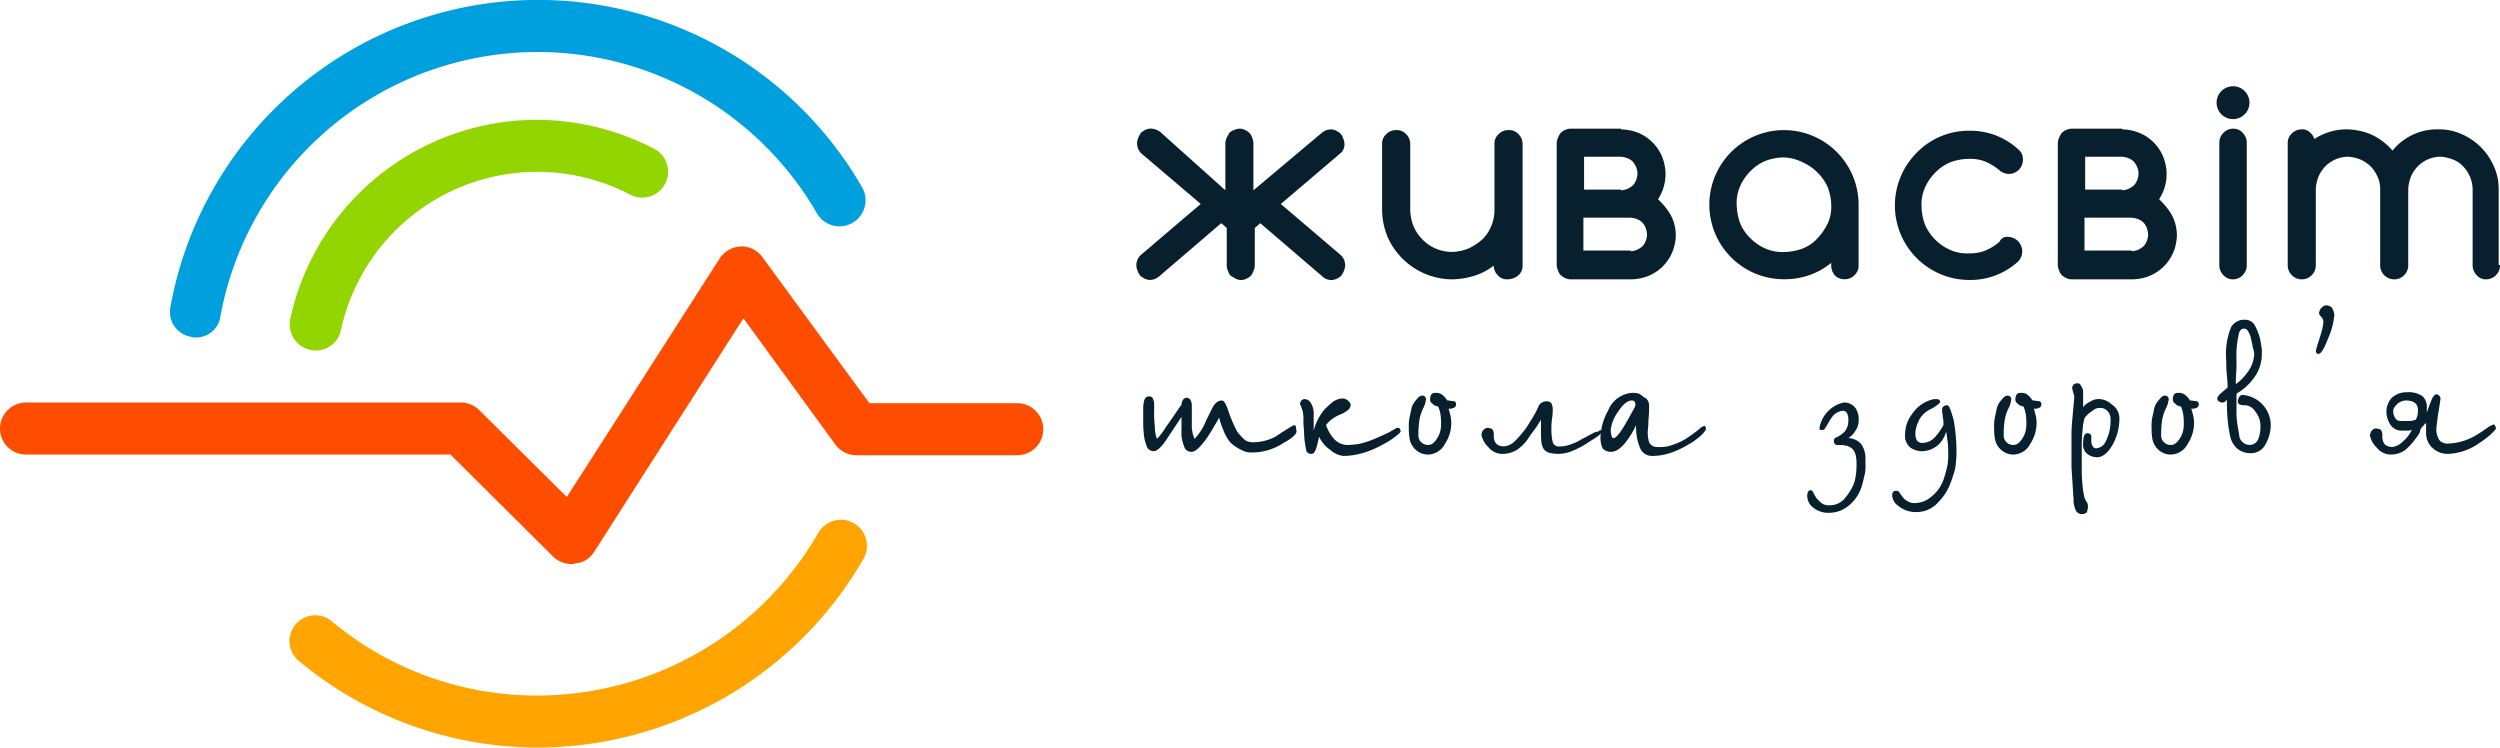 <svg xmlns="http://www.w3.org/2000/svg" viewBox="0 0 193.986 58.005"><defs><style>.a{fill:#ff4d00;}.b{fill:#93d500;}.c{fill:#ffa400;}.d{fill:#00a0df;}.e{fill:#081f2d;}</style></defs><g transform="translate(0)"><g transform="translate(0)"><g transform="translate(0 19.123)"><path class="a" d="M44.354,60.647a2.052,2.052,0,0,1-1.434-.584l-7.968-7.915H2.018a2.018,2.018,0,0,1,0-4.037h33.73a2.052,2.052,0,0,1,1.434.584l6.8,6.746L55.827,36.956A2.067,2.067,0,0,1,57.474,36a2,2,0,0,1,1.7.85L67.46,48.164H78.934a2.018,2.018,0,0,1,0,4.037H66.451a2.039,2.039,0,0,1-1.647-.85l-7.118-9.774L46.107,59.691a1.865,1.865,0,0,1-1.487.9A.479.479,0,0,1,44.354,60.647Z" transform="translate(0 -36)"/></g><g transform="translate(22.484 9.296)"><path class="b" d="M44.331,35.4a1.17,1.17,0,0,1-.425-.053,2.019,2.019,0,0,1-1.54-2.39A19.606,19.606,0,0,1,61.489,17.5a19.961,19.961,0,0,1,9.083,2.231,2.008,2.008,0,1,1-1.859,3.559A15.591,15.591,0,0,0,46.3,33.807,1.989,1.989,0,0,1,44.331,35.4Z" transform="translate(-42.328 -17.5)"/></g><g transform="translate(22.441 40.379)"><path class="c" d="M61.557,93.644A28.981,28.981,0,0,1,42.966,86.9a2,2,0,0,1,2.55-3.081,24.788,24.788,0,0,0,16.042,5.79A25.166,25.166,0,0,0,83.282,77.018a2.023,2.023,0,1,1,3.506,2.018A29.2,29.2,0,0,1,61.557,93.644Z" transform="translate(-42.247 -76.018)"/></g><g transform="translate(13.188)"><path class="d" d="M26.832,26.187a.9.9,0,0,1-.372-.053A1.962,1.962,0,0,1,24.866,23.8a29,29,0,0,1,53.649-9.3A2.023,2.023,0,1,1,75.01,16.52a25.023,25.023,0,0,0-46.266,8.021A1.9,1.9,0,0,1,26.832,26.187Z" transform="translate(-24.828)"/></g></g><g transform="translate(88.176 6.693)"><g transform="translate(0.531 16.998)"><path class="e" d="M178.9,60.609c0,.212-.319.531-1.009.9a4.409,4.409,0,0,1-2.5.744,1.5,1.5,0,0,1-.8-.212,3.036,3.036,0,0,1-.85-.584,3.542,3.542,0,0,1-.531-.956,6.6,6.6,0,0,1-.319-.956q-.478.876-.956,1.594c-.531.744-.9,1.062-1.169,1.062a.586.586,0,0,1-.531-.266,3.659,3.659,0,0,1-.266-.956V59.494L168.7,61.406c-.372.531-.691.744-.85.744a.586.586,0,0,1-.531-.266,3.659,3.659,0,0,1-.266-.956c0-.159-.053-.478-.053-.9V58.856a2.439,2.439,0,0,1,.053-.531c.053-.266.159-.425.425-.425a.292.292,0,0,1,.266.159,1,1,0,0,1,.106.425v.478a8.643,8.643,0,0,0,.053,1.275,2.778,2.778,0,0,0,.159.956,4.385,4.385,0,0,0,.691-.9c.425-.584.8-1.169,1.222-1.753a.768.768,0,0,1,.106-.372.379.379,0,0,1,.319-.159c.106,0,.159.053.266.159a1,1,0,0,1,.106.425v1.487a2.464,2.464,0,0,0,.212,1.115,4.364,4.364,0,0,0,.9-1.434l.478-.956c.212-.425.478-.584.744-.584.159,0,.266.212.425.584a11.894,11.894,0,0,0,.744,1.806,4.47,4.47,0,0,0,.637.691,1.133,1.133,0,0,0,.637.159,3.833,3.833,0,0,0,1.7-.425c.478-.319.956-.637,1.434-.9.106,0,.159.053.159.106A3,3,0,0,0,178.9,60.609Z" transform="translate(-167 -50.835)"/><path class="e" d="M197.708,60.75c0,.106-.212.266-.637.584a9.88,9.88,0,0,1-1.222.691,6.66,6.66,0,0,1-1.328.478,5.239,5.239,0,0,1-1.275.159,1.868,1.868,0,0,1-1.009-.478,2.476,2.476,0,0,1-.85-1.009c-.106.425-.159.691-.212.85-.106.319-.212.478-.372.478a.414.414,0,0,1-.372-.159c-.053-.053-.053-.212-.106-.425a7.259,7.259,0,0,1-.106-1.009c0-.319-.053-.584-.053-.9a3.282,3.282,0,0,0-.053-.8,4.037,4.037,0,0,0-.212-.584c0-.106.053-.159.106-.266a.406.406,0,0,1,.266-.106.568.568,0,0,1,.478.319,1.52,1.52,0,0,1,.212.9V60.7a4.165,4.165,0,0,1,.266-.744,4.587,4.587,0,0,1,.531-.85,6.956,6.956,0,0,1,.691-.637,1.41,1.41,0,0,1,.744-.266.706.706,0,0,1,.425.159c.106.106.212.212.212.319a.549.549,0,0,1-.212.425,2.323,2.323,0,0,1-.531.319,2.862,2.862,0,0,0-.691.372,2.028,2.028,0,0,0-.478.478,3.225,3.225,0,0,0,.531.956,1.464,1.464,0,0,0,1.115.584,5.883,5.883,0,0,0,1.009-.106,6.821,6.821,0,0,0,1.115-.372c.372-.159.744-.319,1.169-.531.159-.106.372-.212.531-.319h.212C197.655,60.59,197.708,60.643,197.708,60.75Z" transform="translate(-177.736 -50.976)"/><path class="e" d="M209.465,58.25a.291.291,0,0,1-.212.319.788.788,0,0,1-.372.053c.053.159.106.372.159.584a2.382,2.382,0,0,1,.053.584,2.9,2.9,0,0,1-.478,1.54,1.521,1.521,0,0,1-1.275.85,1.4,1.4,0,0,1-1.009-.372,1.51,1.51,0,0,1-.478-.9,4.9,4.9,0,0,1-.053-.8,3.517,3.517,0,0,1,.053-.8c.053-.212.106-.478.159-.744a1.631,1.631,0,0,1,.372-.637c.159-.212.319-.319.425-.319a.282.282,0,0,1,.319.319,2.391,2.391,0,0,1-.106.425c-.053.159-.159.319-.212.478a3.3,3.3,0,0,0-.212.85,6.773,6.773,0,0,0-.053,1.009.682.682,0,0,0,.212.531.725.725,0,0,0,.584.212q.319,0,.637-.478a1.877,1.877,0,0,0,.319-1.009,4.6,4.6,0,0,0-.053-.956,3.3,3.3,0,0,0-.159-.531c-.212-.053-.372-.106-.425-.212a.384.384,0,0,1-.212-.319c0-.319.106-.531.372-.531h.159a.706.706,0,0,1,.425.159,1.58,1.58,0,0,1,.372.425c.159,0,.319.053.478.053A.228.228,0,0,1,209.465,58.25Z" transform="translate(-185.19 -50.601)"/><path class="e" d="M225.7,61.043q0,.08-.319.319c-.159.106-.425.266-.744.478a6.734,6.734,0,0,1-1.222.637,2.85,2.85,0,0,1-1.009.212q-.876,0-1.115-.319c-.212-.212-.266-.637-.266-1.275V60.034c-.159.266-.319.531-.478.744a9.012,9.012,0,0,0-.531.744,3.171,3.171,0,0,1-.85.85,2.142,2.142,0,0,1-1.169.319,1.38,1.38,0,0,1-1.062-.531,1.751,1.751,0,0,1-.531-.956.755.755,0,0,1,.106-.319c.106-.106.212-.212.319-.212a.823.823,0,0,1,.425.106.765.765,0,0,1,.106.478c0,.584.266.85.8.85a1.314,1.314,0,0,0,.8-.372,7.786,7.786,0,0,0,.8-.9c.212-.266.372-.584.584-.9a7.8,7.8,0,0,0,.478-.9.544.544,0,0,1,.266-.319.755.755,0,0,1,.319-.106c.212,0,.372.053.425.159a1.061,1.061,0,0,1,.106.478,4.931,4.931,0,0,1-.053.691,5.869,5.869,0,0,0-.053.85,4.482,4.482,0,0,0,.106,1.009.491.491,0,0,0,.531.319,2.406,2.406,0,0,0,.85-.159,4.254,4.254,0,0,0,.9-.425c.425-.212.691-.372.8-.425a1.223,1.223,0,0,1,.478-.159C225.643,60.778,225.7,60.831,225.7,61.043Z" transform="translate(-190.16 -51.163)"/><path class="e" d="M241.98,60.215c0,.053-.106.212-.372.478a5.392,5.392,0,0,1-.956.691,7.34,7.34,0,0,1-1.487.691,4.376,4.376,0,0,1-1.381.212.982.982,0,0,1-.9-.584,4.073,4.073,0,0,1-.319-1.806,6.752,6.752,0,0,1-.691,1.169c-.425.584-.85.9-1.222.9a.838.838,0,0,1-.691-.266,2.064,2.064,0,0,1-.159-.956,4.525,4.525,0,0,1,.584-1.965A2.167,2.167,0,0,1,236.19,57.4a1.817,1.817,0,0,1,.584.053,1.741,1.741,0,0,1,.425.319c.106,0,.159.053.266.212a.789.789,0,0,1,.106.478,9.149,9.149,0,0,1-.053,1.062c0,.478-.053.744-.053.9a2.588,2.588,0,0,0,.106.8.676.676,0,0,0,.637.372,3.517,3.517,0,0,0,.8-.053,5.325,5.325,0,0,0,1.328-.531,12.36,12.36,0,0,0,1.115-.8c.159-.159.266-.212.319-.212C241.874,59.9,241.98,60,241.98,60.215Zm-5.524-1.7c0-.053.053-.106.053-.212,0-.212-.106-.319-.266-.319-.319,0-.691.266-1.062.85a3.066,3.066,0,0,0-.584,1.381,1.471,1.471,0,0,0,.053.478c.053.159.053.212.159.212q.319,0,1.115-1.434C236.084,59.206,236.243,58.887,236.456,58.515Z" transform="translate(-198.317 -50.601)"/><path class="e" d="M268.515,63.262v.319a3.059,3.059,0,0,1-.053.8c-.053.159-.106.478-.212.85a3.142,3.142,0,0,1-1.062,1.594,2.385,2.385,0,0,1-1.434.531,1.9,1.9,0,0,1-1.381-.478,1.131,1.131,0,0,1-.372-.85c0-.266.106-.425.266-.425.053,0,.159.053.212.212.053.106.159.266.212.372a3.207,3.207,0,0,0,.425.425.954.954,0,0,0,.584.159,1.522,1.522,0,0,0,1.115-.425,4.422,4.422,0,0,0,.744-1.115,2.877,2.877,0,0,0,.212-.8,5.461,5.461,0,0,0,.053-.9c0-.691-.159-1.115-.531-1.275-.106-.053-.159-.106-.266-.106s-.212-.053-.319-.053h-.372a.276.276,0,0,1-.212-.106c-.053-.053-.053-.106-.053-.212a.245.245,0,0,1,.159-.266,2.021,2.021,0,0,0,.691-.478,1.3,1.3,0,0,0,.266-.8,1.179,1.179,0,0,0-.053-.478.388.388,0,0,0-.372-.319,1.183,1.183,0,0,0-.9.584c-.106.106-.212.372-.425.691-.053.053-.053.106-.106.159s-.106.053-.212.053h-.159v-.212a2.45,2.45,0,0,1,1.859-1.912,1.072,1.072,0,0,1,.956.478,1.52,1.52,0,0,1,.212.9,1.219,1.219,0,0,1-.212.744,1.688,1.688,0,0,1-.584.637,1.392,1.392,0,0,1,1.009.478A1.973,1.973,0,0,1,268.515,63.262Z" transform="translate(-212.475 -51.257)"/><path class="e" d="M281.393,62.178a8.781,8.781,0,0,1-.106,1.54,11.5,11.5,0,0,1-.425,1.275,4.214,4.214,0,0,1-.9,1.328,2.236,2.236,0,0,1-1.647.744,2.126,2.126,0,0,1-1.434-.478,1.088,1.088,0,0,1-.478-.8c0-.266.106-.372.319-.372a.292.292,0,0,1,.266.159.734.734,0,0,0,.159.212,1.087,1.087,0,0,0,.425.425,1.071,1.071,0,0,0,.584.159,2.03,2.03,0,0,0,1.328-.531,2.974,2.974,0,0,0,.9-1.275A10.282,10.282,0,0,0,280.7,63.4a5.163,5.163,0,0,0,.053-.956,6.932,6.932,0,0,0-.053-.9c-.053-.425-.106-.691-.106-.744a2.088,2.088,0,0,1-.691,1.115,1.954,1.954,0,0,1-1.115.425,1.577,1.577,0,0,1-.956-.266,1.173,1.173,0,0,1-.425-1.062,2.576,2.576,0,0,1,.531-1.54,2.706,2.706,0,0,1,1.7-1.169h.212c.159,0,.266.053.266.212,0,.106-.159.212-.478.425-.159.106-.319.159-.478.266a1.813,1.813,0,0,0-.744.9,2.084,2.084,0,0,0-.212.956,1,1,0,0,0,.106.425.518.518,0,0,0,.478.212,1.364,1.364,0,0,0,1.009-.531,4.815,4.815,0,0,0,.584-.85,2.19,2.19,0,0,0-.053-.637c0-.159-.053-.319-.053-.531,0-.266.159-.372.425-.372.106,0,.266.372.478,1.169A13.836,13.836,0,0,1,281.393,62.178Z" transform="translate(-218.289 -51.023)"/><path class="e" d="M294.965,58.25a.291.291,0,0,1-.212.319.788.788,0,0,1-.372.053c.053.159.106.372.159.584a2.383,2.383,0,0,1,.053.584,2.9,2.9,0,0,1-.478,1.54,1.521,1.521,0,0,1-1.275.85,1.4,1.4,0,0,1-1.009-.372,1.51,1.51,0,0,1-.478-.9,4.9,4.9,0,0,1-.053-.8,3.517,3.517,0,0,1,.053-.8c.053-.212.106-.478.159-.744a1.631,1.631,0,0,1,.372-.637c.159-.212.319-.319.425-.319a.282.282,0,0,1,.319.319,2.392,2.392,0,0,1-.106.425c-.053.159-.159.319-.212.478a3.3,3.3,0,0,0-.212.85,6.771,6.771,0,0,0-.053,1.009.682.682,0,0,0,.212.531.725.725,0,0,0,.584.212q.319,0,.637-.478a1.877,1.877,0,0,0,.319-1.009,4.6,4.6,0,0,0-.053-.956,3.3,3.3,0,0,0-.159-.531c-.212-.053-.372-.106-.425-.212a.384.384,0,0,1-.212-.319c0-.319.106-.531.372-.531h.159a.706.706,0,0,1,.425.159,1.58,1.58,0,0,1,.372.425c.159,0,.319.053.478.053A.228.228,0,0,1,294.965,58.25Z" transform="translate(-225.274 -50.601)"/><path class="e" d="M306.318,58.815a4.2,4.2,0,0,1-.478,1.859c-.372.691-.8,1.062-1.275,1.062a1.269,1.269,0,0,1-.744-.266.932.932,0,0,1-.319-.8q0-.8.319-.8c.212,0,.319.106.319.266v.425a.755.755,0,0,0,.106.319.292.292,0,0,0,.266.159.883.883,0,0,0,.744-.531,3.517,3.517,0,0,0,.372-1.806.853.853,0,0,0-.266-.584.761.761,0,0,0-.531-.212.8.8,0,0,0-.584.212,2.126,2.126,0,0,0-.637.584l-.106.478c-.053.531-.106,1.062-.106,1.594v1.753a10.666,10.666,0,0,0,.053,1.275,4.682,4.682,0,0,0,.106.8,1.29,1.29,0,0,0,.212.584.573.573,0,0,1,.106.372,1.06,1.06,0,0,1-.106.478.686.686,0,0,1-.425.106.5.5,0,0,1-.425-.319,2.022,2.022,0,0,1-.159-.85l-.159-2.443V60.3a12.471,12.471,0,0,1,.053-1.381c.106-1.169.159-1.806.159-1.806a.674.674,0,0,0-.053-.319c-.053-.106-.053-.266-.106-.372a.449.449,0,0,1,.106-.319.406.406,0,0,1,.266-.106.291.291,0,0,1,.319.212.706.706,0,0,1,.159.425v1.222a1.248,1.248,0,0,1,.531-.425,1.22,1.22,0,0,1,.744-.212,1.541,1.541,0,0,1,.956.425A1.287,1.287,0,0,1,306.318,58.815Z" transform="translate(-230.572 -49.945)"/><path class="e" d="M317.965,58.25a.291.291,0,0,1-.212.319.788.788,0,0,1-.372.053c.053.159.106.372.159.584a2.383,2.383,0,0,1,.053.584,2.9,2.9,0,0,1-.478,1.54,1.521,1.521,0,0,1-1.275.85,1.4,1.4,0,0,1-1.009-.372,1.51,1.51,0,0,1-.478-.9,4.9,4.9,0,0,1-.053-.8,3.517,3.517,0,0,1,.053-.8c.053-.212.106-.478.159-.744a1.631,1.631,0,0,1,.372-.637c.159-.212.319-.319.425-.319a.282.282,0,0,1,.319.319,2.391,2.391,0,0,1-.106.425c-.053.159-.159.319-.212.478a3.3,3.3,0,0,0-.212.85,6.767,6.767,0,0,0-.053,1.009.682.682,0,0,0,.212.531.725.725,0,0,0,.584.212q.319,0,.637-.478a1.877,1.877,0,0,0,.319-1.009,4.6,4.6,0,0,0-.053-.956,3.307,3.307,0,0,0-.159-.531c-.212-.053-.372-.106-.425-.212a.384.384,0,0,1-.212-.319c0-.319.106-.531.372-.531h.159a.706.706,0,0,1,.425.159,1.58,1.58,0,0,1,.372.425c.159,0,.319.053.478.053A.228.228,0,0,1,317.965,58.25Z" transform="translate(-236.057 -50.601)"/><path class="e" d="M328.043,54.721a2.953,2.953,0,0,1-.372,1.594,1.274,1.274,0,0,1-1.169.744,1.634,1.634,0,0,1-1.009-.319,1.735,1.735,0,0,1-.584-.956A10.747,10.747,0,0,1,324.7,54.4a14.418,14.418,0,0,1-.053-1.487l-.159.159a.4.4,0,0,1-.266.053.4.4,0,0,1-.212-.106.212.212,0,0,1-.106-.212c0-.106.106-.266.372-.478.106-.106.266-.212.425-.372,0-.053,0-.372-.053-.9a10.809,10.809,0,0,1-.053-1.169,5.629,5.629,0,0,1,.372-2.6,1.164,1.164,0,0,1,1.062-.584.861.861,0,0,1,.744.372,4.149,4.149,0,0,1,.531,1.594c0,.106.053.212.053.319V49.3a3.1,3.1,0,0,1-.691,2.018,4.2,4.2,0,0,1-1.275,1.115v1.275a6.1,6.1,0,0,0,.053,1.009l.159.956a.738.738,0,0,0,.266.531.8.8,0,0,0,.584.212.718.718,0,0,0,.637-.478,2.678,2.678,0,0,0,.159-1.009,1.726,1.726,0,0,0-.372-1.062,1.023,1.023,0,0,0-.8-.531,1.035,1.035,0,0,1-.425-.053.245.245,0,0,1-.159-.266.755.755,0,0,1,.106-.319.292.292,0,0,1,.266-.159,2.371,2.371,0,0,1,2.178,2.178Zm-1.381-5.843a9.118,9.118,0,0,0-.212-.956c-.159-.372-.266-.531-.478-.531s-.372.159-.425.531a7.165,7.165,0,0,0-.159,1.806v.8c-.053.691-.053,1.062-.053,1.169a3.64,3.64,0,0,0,.9-.9,2.548,2.548,0,0,0,.531-1.487A2.4,2.4,0,0,0,326.662,48.878Z" transform="translate(-240.558 -45.585)"/><path class="e" d="M339.734,45.344a5.649,5.649,0,0,1-.478,1.806c-.319.85-.584,1.222-.744,1.222s-.212-.106-.212-.266c.106-.425.266-.85.372-1.222a4.3,4.3,0,0,0,.212-1.009.574.574,0,0,0-.159-.372c-.159-.159-.212-.266-.159-.372a.538.538,0,0,1,.212-.372.459.459,0,0,1,.319-.159.706.706,0,0,1,.425.159A1.307,1.307,0,0,1,339.734,45.344Z" transform="translate(-247.309 -44.6)"/><path class="e" d="M355.974,60.115c0,.053-.159.212-.425.478a7.053,7.053,0,0,1-.85.637,4.506,4.506,0,0,1-2.39.85,1.723,1.723,0,0,1-1.275-.478,1.529,1.529,0,0,1-.478-1.115v-.8c-.053.053-.106.053-.159.159l-.159.159a.706.706,0,0,0-.159.372,1.863,1.863,0,0,1-.266.425,5.327,5.327,0,0,1-.85.956,1.81,1.81,0,0,1-1.169.372,1.38,1.38,0,0,1-1.062-.531,1.751,1.751,0,0,1-.531-.956.755.755,0,0,1,.106-.319.437.437,0,0,1,.319-.212.823.823,0,0,1,.425.106.765.765,0,0,1,.106.478c0,.584.266.85.8.85a1.463,1.463,0,0,0,.8-.425,2.738,2.738,0,0,0,.691-.9,1.036,1.036,0,0,1-.425.053H348.7a1.012,1.012,0,0,1-.956-.531,1.834,1.834,0,0,1-.266-.956,1.579,1.579,0,0,1,.425-1.062,1.653,1.653,0,0,1,1.169-.425,1.871,1.871,0,0,1,1.222.319,1.168,1.168,0,0,1,.319.9v.212a.674.674,0,0,1-.053.319,12.312,12.312,0,0,1,.425-1.169c.106-.266.266-.425.372-.425a.376.376,0,0,1,.319.319s-.053.478-.212,1.381c-.053.478-.106.8-.106.9a1.534,1.534,0,0,0,.266,1.009.9.9,0,0,0,.691.212,4.53,4.53,0,0,0,2.018-.584,10.681,10.681,0,0,0,.9-.584,2.148,2.148,0,0,1,.584-.319A.454.454,0,0,1,355.974,60.115Zm-6.055-1.487c0-.425-.319-.691-.956-.691a1.1,1.1,0,0,0-.637.266c-.212.212-.319.372-.319.531a1.071,1.071,0,0,0,.159.584.518.518,0,0,0,.478.212h.691a1.642,1.642,0,0,0,.425-.106A1.437,1.437,0,0,0,349.918,58.628Z" transform="translate(-251.012 -50.554)"/></g><path class="e" d="M172.905,23.581V19.915a1.25,1.25,0,0,1,.106-.425c.053-.106.159-.266.212-.372a.856.856,0,0,1,.372-.212.9.9,0,0,1,.85,0,1.653,1.653,0,0,1,.319.212.856.856,0,0,1,.212.372,1,1,0,0,1,.106.425v3.665l5.312-4.462a1.119,1.119,0,0,1,.691-.266,1,1,0,0,1,.425.106,1.653,1.653,0,0,1,.319.212.856.856,0,0,1,.212.372,1,1,0,0,1,.106.425.891.891,0,0,1-.319.744l-4.621,3.931,4.674,3.984a1.081,1.081,0,0,1,.319.8,1.25,1.25,0,0,1-.106.425,1.332,1.332,0,0,1-.212.372,1.111,1.111,0,0,1-.319.212.98.98,0,0,1-1.115-.159l-4.834-4.143-.425.372v2.921a1.251,1.251,0,0,1-.106.425,1.332,1.332,0,0,1-.212.372,1.111,1.111,0,0,1-.319.212.9.9,0,0,1-.85,0c-.106-.053-.266-.159-.372-.212a.856.856,0,0,1-.212-.372,1,1,0,0,1-.106-.425V26.5l-.425-.372-4.834,4.143a1.119,1.119,0,0,1-.691.266,1,1,0,0,1-.425-.106,1.652,1.652,0,0,1-.319-.212.856.856,0,0,1-.212-.372,1,1,0,0,1-.106-.425,1.081,1.081,0,0,1,.319-.8l4.674-3.984-4.621-3.931a1.081,1.081,0,0,1-.319-.8,1.251,1.251,0,0,1,.106-.425,1.332,1.332,0,0,1,.212-.372,1.111,1.111,0,0,1,.319-.212,1,1,0,0,1,.425-.106,1.269,1.269,0,0,1,.744.266Z" transform="translate(-166 -15.507)"/><path class="e" d="M211.621,30.58a.891.891,0,0,1-.744-.319,1.049,1.049,0,0,1-.319-.744,4.742,4.742,0,0,1-1.54.8,6.065,6.065,0,0,1-1.753.266,5.512,5.512,0,0,1-4.94-3.293,5.555,5.555,0,0,1-.425-2.072V20.062a.964.964,0,0,1,.319-.744,1.081,1.081,0,0,1,.8-.319.964.964,0,0,1,.744.319,1.049,1.049,0,0,1,.319.744v5.152a3.651,3.651,0,0,0,.266,1.275,3.4,3.4,0,0,0,.691,1.009,3.114,3.114,0,0,0,1.009.691,3.21,3.21,0,0,0,1.275.266,3.651,3.651,0,0,0,1.275-.266,4.556,4.556,0,0,0,1.062-.691,3.114,3.114,0,0,0,.691-1.009,3.21,3.21,0,0,0,.266-1.275V20.062a.964.964,0,0,1,.319-.744,1.081,1.081,0,0,1,.8-.319.964.964,0,0,1,.744.319,1.049,1.049,0,0,1,.319.744v9.455a.964.964,0,0,1-.319.744A1.3,1.3,0,0,1,211.621,30.58Z" transform="translate(-182.831 -15.6)"/><path class="e" d="M232.393,18.853a3.7,3.7,0,0,1,1.328.266,3.418,3.418,0,0,1,1.859,1.859,3.7,3.7,0,0,1,.266,1.328,3.562,3.562,0,0,1-.584,1.965,6.369,6.369,0,0,1,.584.637,4.43,4.43,0,0,1,.425.637,3.687,3.687,0,0,1,.266.691,3.613,3.613,0,0,1,.106.8,3.7,3.7,0,0,1-.266,1.328,3.418,3.418,0,0,1-1.859,1.859,3.7,3.7,0,0,1-1.328.266h-4.728a1,1,0,0,1-.425-.106,1.652,1.652,0,0,1-.319-.212.856.856,0,0,1-.212-.372,1,1,0,0,1-.106-.425V19.915a1.25,1.25,0,0,1,.106-.425,1.331,1.331,0,0,1,.212-.372,1.111,1.111,0,0,1,.319-.212,1,1,0,0,1,.425-.106h3.931Zm0,4.728a1.551,1.551,0,0,0,.478-.106,1.864,1.864,0,0,0,.425-.266,1.157,1.157,0,0,0,.266-.425,1.572,1.572,0,0,0,.106-.531,1.551,1.551,0,0,0-.106-.478,1.864,1.864,0,0,0-.266-.425,1.157,1.157,0,0,0-.425-.266,1.551,1.551,0,0,0-.478-.106h-2.868v2.55h2.868Zm.744,4.728a1.551,1.551,0,0,0,.478-.106,1.863,1.863,0,0,0,.425-.266,1.157,1.157,0,0,0,.266-.425,1.551,1.551,0,0,0,.106-.478,1.888,1.888,0,0,0-.106-.531,1.114,1.114,0,0,0-.691-.691,1.551,1.551,0,0,0-.478-.106h-3.665v2.55h3.665Z" transform="translate(-194.785 -15.507)"/><path class="e" d="M259.155,29.517V29.3a5.388,5.388,0,0,1-1.7.956,5.866,5.866,0,0,1-1.965.319,5.784,5.784,0,0,1-4.09-9.88,5.79,5.79,0,0,1,9.88,4.09v4.728a.964.964,0,0,1-.319.744,1.049,1.049,0,0,1-.744.319,1.081,1.081,0,0,1-.8-.319A1.269,1.269,0,0,1,259.155,29.517Zm-3.665-8.393a4.055,4.055,0,0,0-1.434.266,3.518,3.518,0,0,0-1.169.8,3.784,3.784,0,0,0-.8,1.169,3.146,3.146,0,0,0-.266,1.434,4.554,4.554,0,0,0,.266,1.434,3.518,3.518,0,0,0,.8,1.169,3.784,3.784,0,0,0,1.169.8,3.285,3.285,0,0,0,1.434.266,4.293,4.293,0,0,0,1.434-.266,3.051,3.051,0,0,0,1.169-.8,4.544,4.544,0,0,0,.8-1.169,3.056,3.056,0,0,0,.266-1.381,3.99,3.99,0,0,0-.266-1.381,3.518,3.518,0,0,0-.8-1.169,3.783,3.783,0,0,0-1.169-.8A3.382,3.382,0,0,0,255.49,21.125Z" transform="translate(-205.24 -15.6)"/><path class="e" d="M285.564,27.333a1.127,1.127,0,0,1,.8,1.912,5.482,5.482,0,0,1-3.771,1.434,5.784,5.784,0,0,1-4.09-9.88,5.616,5.616,0,0,1,4.09-1.7,5.482,5.482,0,0,1,3.771,1.434.956.956,0,0,1,.372.8,1.089,1.089,0,0,1-1.116,1.115,1.119,1.119,0,0,1-.691-.266,4.25,4.25,0,0,0-1.115-.691,3.214,3.214,0,0,0-1.275-.212,4.293,4.293,0,0,0-1.434.266,3.518,3.518,0,0,0-1.169.8,3.784,3.784,0,0,0-.8,1.169,3.146,3.146,0,0,0-.266,1.434,4.294,4.294,0,0,0,.266,1.434,3.8,3.8,0,0,0,1.965,1.965,3.146,3.146,0,0,0,1.434.266,3.214,3.214,0,0,0,1.275-.212,4.25,4.25,0,0,0,1.115-.691A.612.612,0,0,1,285.564,27.333Z" transform="translate(-217.945 -15.647)"/><path class="e" d="M305.593,18.853a3.7,3.7,0,0,1,1.328.266,3.418,3.418,0,0,1,1.859,1.859,3.7,3.7,0,0,1,.266,1.328,3.562,3.562,0,0,1-.584,1.965,6.368,6.368,0,0,1,.584.637,4.427,4.427,0,0,1,.425.637,3.69,3.69,0,0,1,.266.691,4.1,4.1,0,0,1,.106.8,3.7,3.7,0,0,1-.266,1.328,3.418,3.418,0,0,1-1.859,1.859,3.7,3.7,0,0,1-1.328.266h-4.728a1,1,0,0,1-.425-.106,1.653,1.653,0,0,1-.319-.212.856.856,0,0,1-.212-.372,1,1,0,0,1-.106-.425V19.915a1.251,1.251,0,0,1,.106-.425,1.333,1.333,0,0,1,.212-.372,1.111,1.111,0,0,1,.319-.212,1,1,0,0,1,.425-.106h3.931Zm0,4.728a1.551,1.551,0,0,0,.478-.106,1.863,1.863,0,0,0,.425-.266,1.156,1.156,0,0,0,.266-.425,1.571,1.571,0,0,0,.106-.531,1.551,1.551,0,0,0-.106-.478,1.863,1.863,0,0,0-.266-.425,1.156,1.156,0,0,0-.425-.266,1.551,1.551,0,0,0-.478-.106h-2.868v2.55h2.868Zm.744,4.728a1.551,1.551,0,0,0,.478-.106,1.864,1.864,0,0,0,.425-.266,1.156,1.156,0,0,0,.266-.425,1.551,1.551,0,0,0,.106-.478,1.887,1.887,0,0,0-.106-.531,1.114,1.114,0,0,0-.691-.691,1.551,1.551,0,0,0-.478-.106h-3.665v2.55h3.665Z" transform="translate(-229.103 -15.507)"/><path class="e" d="M326.35,13.875a1.275,1.275,0,1,1-2.178-.9,1.275,1.275,0,0,1,2.178.9Zm-2.337,12.589V17.009a1.081,1.081,0,0,1,.319-.8,1.049,1.049,0,0,1,.744-.319.964.964,0,0,1,.744.319,1.081,1.081,0,0,1,.319.8v9.455a1.081,1.081,0,0,1-.319.8,1.049,1.049,0,0,1-.744.319.964.964,0,0,1-.744-.319A1.081,1.081,0,0,1,324.012,26.464Z" transform="translate(-239.98 -12.6)"/><path class="e" d="M350.667,29.417a1.081,1.081,0,0,1-.319.8,1.049,1.049,0,0,1-.744.319.891.891,0,0,1-.744-.319,1.081,1.081,0,0,1-.319-.8v-5.9a2.637,2.637,0,0,0-.744-1.753,2.1,2.1,0,0,0-.8-.531,3.1,3.1,0,0,0-.956-.212,2.507,2.507,0,0,0-2.284,1.54,3.1,3.1,0,0,0-.212.956v5.9a1.081,1.081,0,0,1-.319.8,1.049,1.049,0,0,1-.744.319,1.089,1.089,0,0,1-1.115-1.115v-5.9a2.083,2.083,0,0,0-.212-.956,2.615,2.615,0,0,0-.531-.8,2.977,2.977,0,0,0-.8-.531,3.1,3.1,0,0,0-.956-.212,2.508,2.508,0,0,0-2.284,1.54,3.1,3.1,0,0,0-.212.956v5.9a1.081,1.081,0,0,1-.319.8,1.049,1.049,0,0,1-.744.319,1.089,1.089,0,0,1-1.115-1.115V19.962a.964.964,0,0,1,.319-.744,1.049,1.049,0,0,1,.744-.319.847.847,0,0,1,.637.212,1.214,1.214,0,0,1,.372.531,4.585,4.585,0,0,1,2.5-.744,5.028,5.028,0,0,1,1.965.425,4.927,4.927,0,0,1,1.594,1.222,4.453,4.453,0,0,1,3.559-1.647,4.235,4.235,0,0,1,1.806.372,4.779,4.779,0,0,1,2.5,2.5,4.236,4.236,0,0,1,.372,1.806v5.843h.106Z" transform="translate(-244.855 -15.554)"/></g></g></svg>